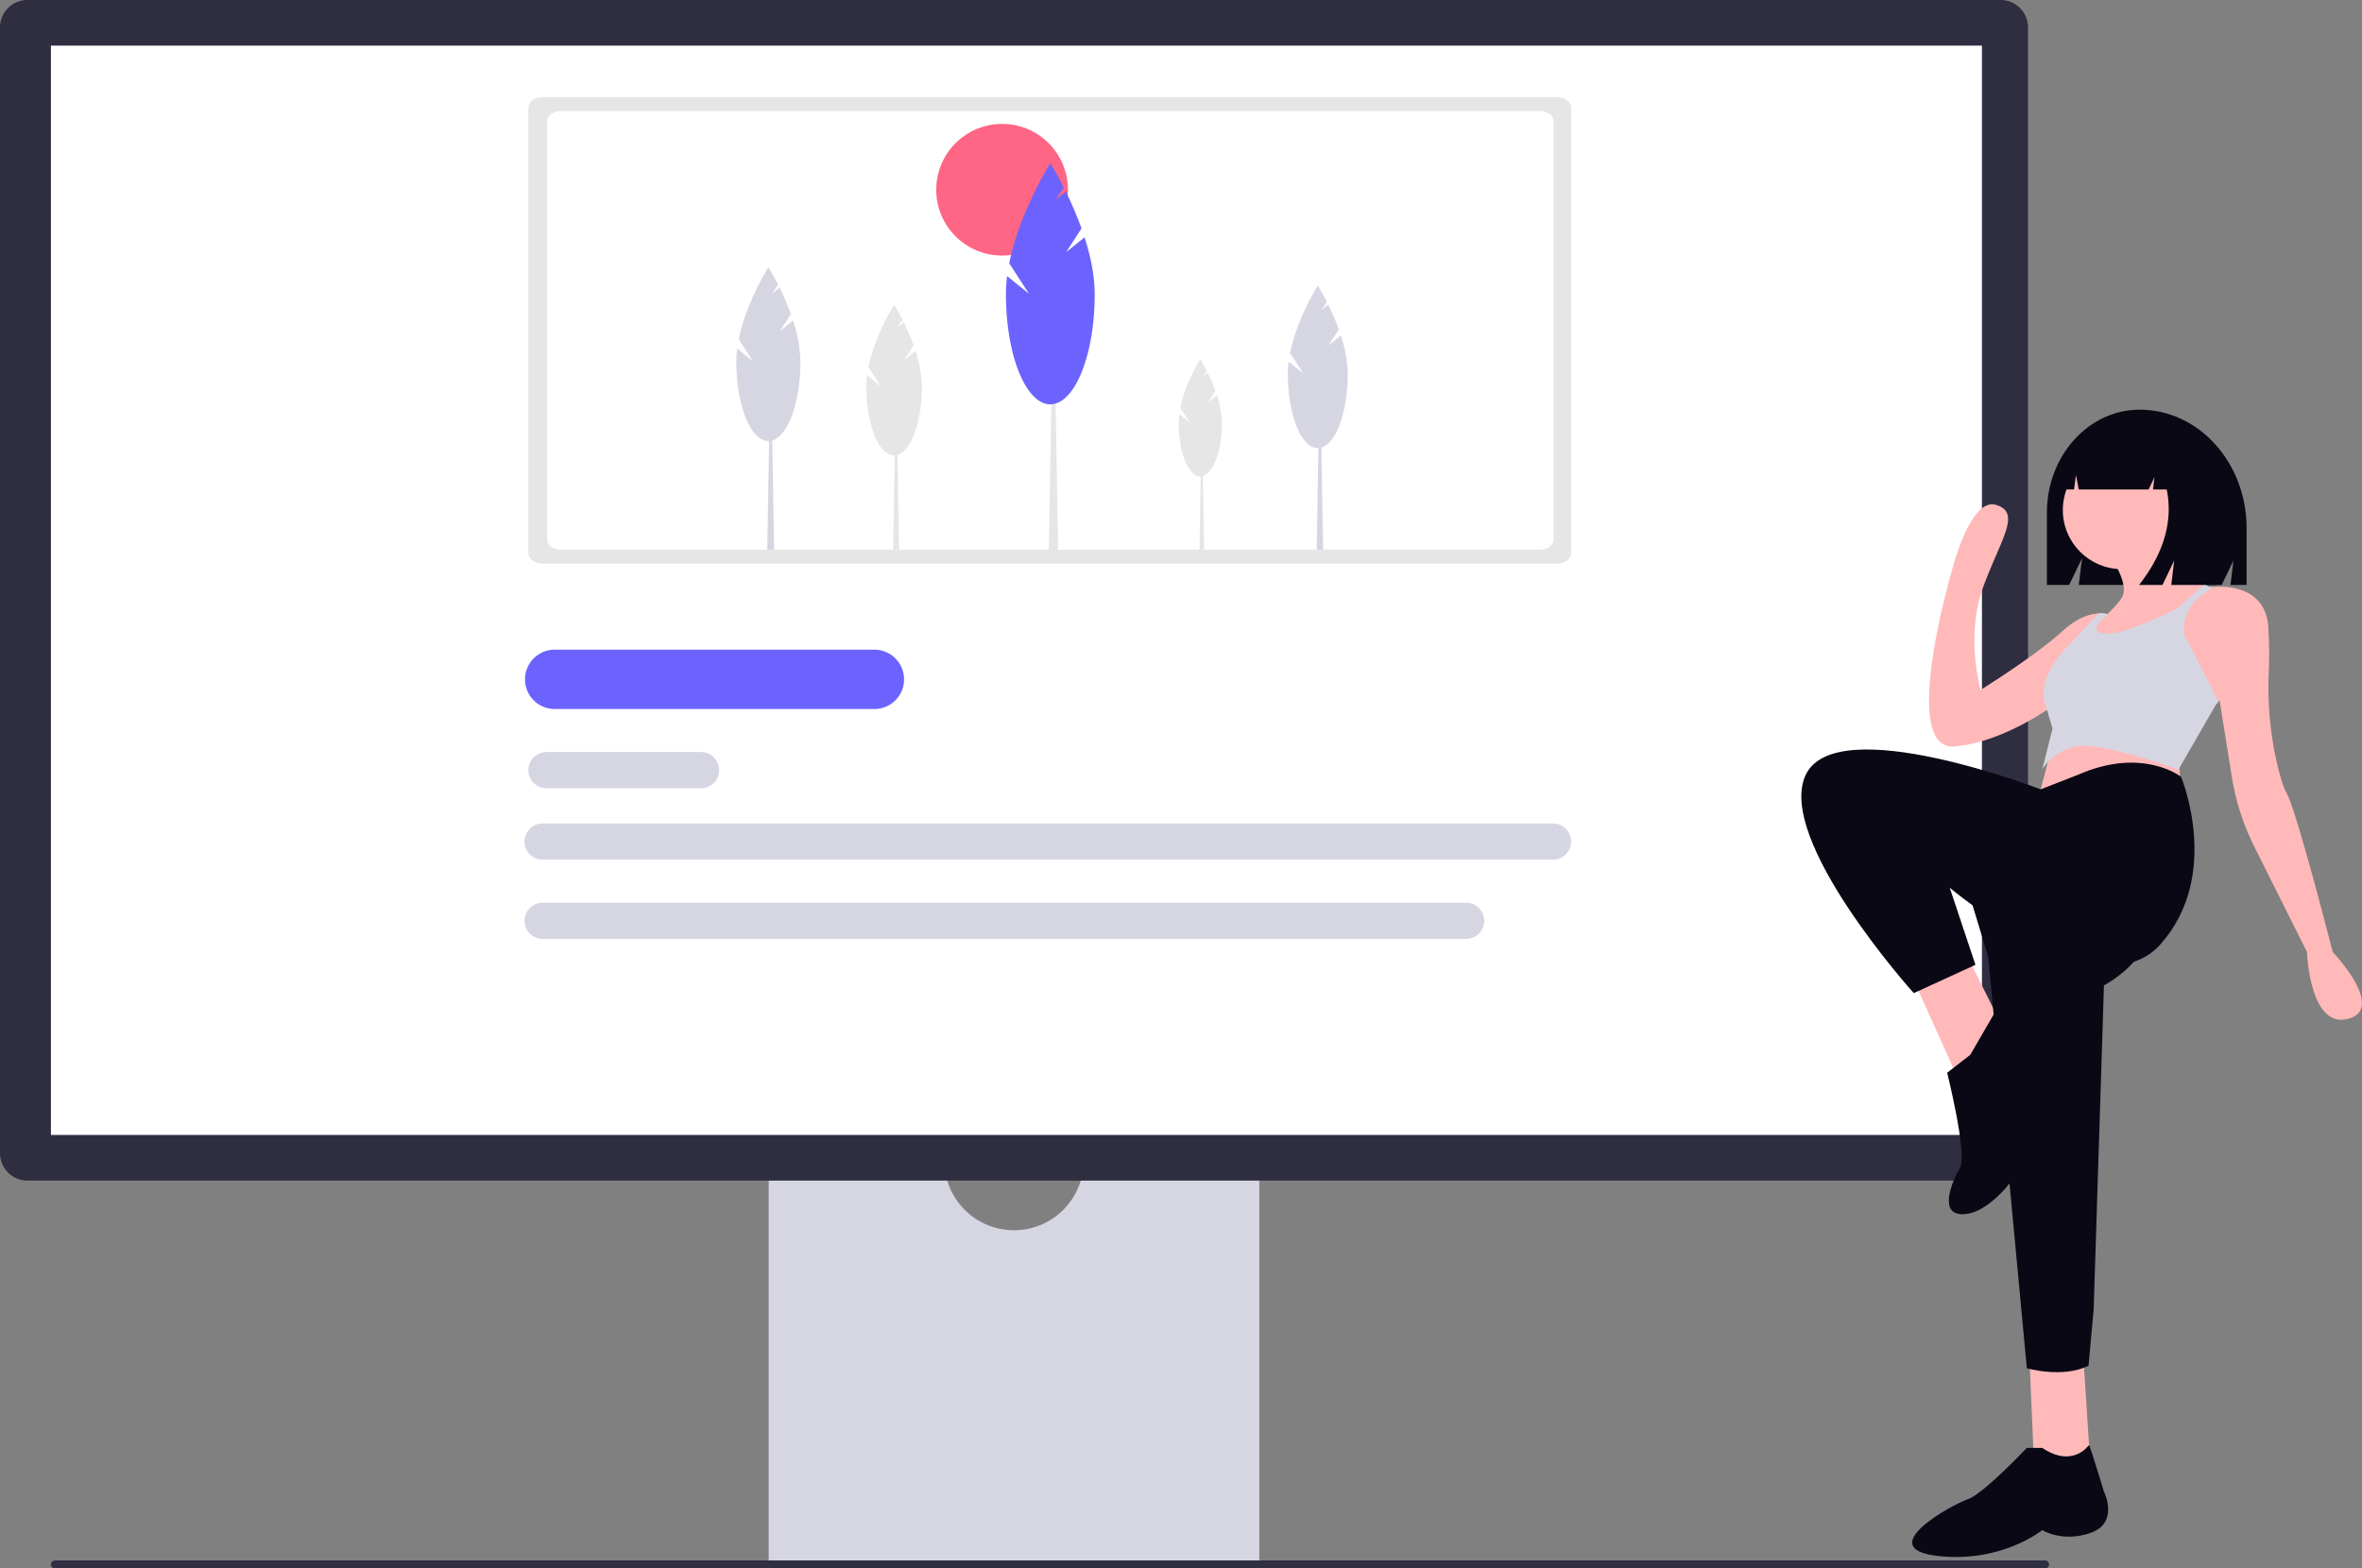 <svg xmlns="http://www.w3.org/2000/svg" width="1014.392" height="673.75" viewBox="0 0 1014.392 673.75" xmlns:xlink="http://www.w3.org/1999/xlink" role="img" artist="Katerina Limpitsouni" source="https://undraw.co/">
  <rect x="0" y="0" width="1014.392" height="673.75" fill="#808080" stroke="none"/>
  <g id="Group_21" data-name="Group 21" transform="translate(-510 -218.568)">
    <path id="Path_333-2334" data-name="Path 333" d="M15.18,488.905a1.709,1.709,0,0,0,1.714,1.714H871.6a1.714,1.714,0,1,0,0-3.429H16.894a1.709,1.709,0,0,0-1.714,1.714Z" transform="translate(516.689 401.698)" fill="#2f2e43"/>
    <path id="Path_334-2335" data-name="Path 334" d="M364.1,370.945a29.915,29.915,0,0,1-59.21,0H229.146V538.419H439.84V370.945H364.1Z" transform="translate(610.981 350.471)" fill="#d6d6e3"/>
    <path id="Path_335-2336" data-name="Path 335" d="M859.2,529.047H11.746A11.759,11.759,0,0,1,0,517.3V33.657A11.759,11.759,0,0,1,11.746,21.911H859.2A11.76,11.76,0,0,1,870.95,33.657V517.3A11.76,11.76,0,0,1,859.2,529.047Z" transform="translate(510 196.656)" fill="#2f2e41"/>
    <rect id="Rectangle_123" data-name="Rectangle 123" width="829.301" height="467.937" transform="translate(531.869 238.167)" fill="#fff"/>
    <path id="Path_338-2337" data-name="Path 338" d="M253.678,172.684H115.943a12.752,12.752,0,0,1,0-25.5H253.678a12.752,12.752,0,0,1,0,25.5Z" transform="translate(632.061 350.458)" fill="#6c63ff"/>
    <path id="Path_339-2338" data-name="Path 339" d="M178.5,193.251H112.117a7.773,7.773,0,1,1,0-15.546H178.5a7.773,7.773,0,1,1,0,15.546Z" transform="translate(632.568 363.909)" fill="#d6d6e3"/>
    <path id="Path_340-2339" data-name="Path 340" d="M544.913,214.561H110.965a7.773,7.773,0,0,1,0-15.546H544.913a7.773,7.773,0,0,1,0,15.546Z" transform="translate(632.061 373.3)" fill="#d6d6e3"/>
    <path id="Path_341-2340" data-name="Path 341" d="M507.576,228.959H110.965a7.773,7.773,0,0,1,0-15.546H507.576a7.773,7.773,0,1,1,0,15.546Z" transform="translate(632.061 392.921)" fill="#d6d6e3"/>
    <path id="Path_342-2341" data-name="Path 342" d="M441.8,222.34H6.04c-3.33,0-6.04-2.083-6.04-4.642V26.554c0-2.56,2.709-4.642,6.04-4.642H441.8c3.33,0,6.04,2.083,6.04,4.642V217.7c0,2.56-2.71,4.642-6.04,4.642Z" transform="translate(736.912 238.363)" fill="#e6e6e6"/>
    <path id="Path_343-2342" data-name="Path 343" d="M426.387,210.342H5.829c-3.214,0-5.829-1.958-5.829-4.364V26.276c0-2.406,2.615-4.364,5.829-4.364H426.387c3.214,0,5.829,1.958,5.829,4.364v179.7c0,2.406-2.615,4.364-5.829,4.364Z" transform="translate(745 244.362)" fill="#fff"/>
    <g id="Group_13" data-name="Group 13" transform="translate(1283.608 394.547)">
      <path id="Path_99-2343" data-name="Path 99" d="M862.083,321.608h0c-22.022,0-39.874,19.812-39.874,44.251v31.05h9.55l5.529-11.5-1.382,11.5h61.381l5.026-10.458-1.256,10.458h6.911V372.53C907.968,344.407,887.425,321.608,862.083,321.608Z" transform="translate(-716.747 -321.608)" fill="#090814"/>
      <path id="Path_100-2344" data-name="Path 100" d="M824.631,465.165l-6.623,25.387,61.812-2.208-1.1-20.972S832.358,455.231,824.631,465.165Z" transform="translate(-716.747 -321.609)" fill="#ffb9b9"/>
      <path id="Path_101-2345" data-name="Path 101" d="M642.755,494.475l19.868,44.152,18.765-23.18-15.453-30.906Z" transform="translate(-594.475 -249.37)" fill="#ffb9b9"/>
      <path id="Path_102-2346" data-name="Path 102" d="M692.426,656.733l2.207,50.774h24.284l-3.312-50.774Z" transform="translate(-594.475 -249.37)" fill="#ffb9b9"/>
      <path id="Path_103-2347" data-name="Path 103" d="M786,520.355l11.038,36.425,16.557,176.607s15.453,4.415,26.491-1.1L842.292,708l4.415-139.078s20.972-11.038,18.764-26.491-7.727-36.425-7.727-36.425Z" transform="translate(-716.747 -321.609)" fill="#090814"/>
      <path id="Path_104-2348" data-name="Path 104" d="M820.216,767.6h-6.623s-18.764,19.868-25.387,22.076-40.84,20.972-13.246,24.283,45.256-11.038,45.256-11.038,8.83,5.519,20.972,1.1,5.519-17.661,5.519-17.661-6.164-20.187-6.393-20.028S833.462,776.435,820.216,767.6Z" transform="translate(-716.747 -321.609)" fill="#090814"/>
      <ellipse id="Ellipse_23" data-name="Ellipse 23" cx="25.387" cy="25.387" rx="25.387" ry="25.387" transform="translate(112.3 17.724)" fill="#ffb9b9"/>
      <path id="Path_105-2349" data-name="Path 105" d="M891.962,397.834l-11.678,9.735-1.567,1.3-1.1,13.245H834.565s5.872-5.088,11.325-10.354c.11-.121.232-.254.364-.375.74-.717,1.4-1.38,2-1.976.32-.331.629-.64.905-.927.453-.475.894-.927,1.336-1.38a.038.038,0,0,0,.011-.022,43.066,43.066,0,0,0,3.179-3.731l.011-.011a12.781,12.781,0,0,0,.74-1.093c3.311-5.519-4.415-16.557-4.415-16.557L874.3,373.55c.85,11.965,10.972,19.957,15.5,22.959C891.124,397.381,891.962,397.834,891.962,397.834Z" transform="translate(-716.746 -321.608)" fill="#ffb9b9"/>
      <path id="Path_106-2350" data-name="Path 106" d="M951.567,583.271c-16.557,4.415-17.661-28.7-17.661-28.7l-22.6-45.2a104.518,104.518,0,0,1-9.736-30.32l-5.2-32.657-1.578,1.887v.011l-2.837,1.413-17.241-27.595-4.835-7.727v-8.83l16.557-7.727h6.623s.143-.022.4-.044c3.046-.32,22.871-1.645,23.886,17.7.4,7.594.365,13.886.159,18.822a145.765,145.765,0,0,0,3.85,40.632c1.169,4.794,2.443,8.958,3.718,11.189,4.415,7.727,19.868,68.435,19.868,68.435S968.124,578.856,951.567,583.271Z" transform="translate(-716.747 -321.609)" fill="#ffb9b9"/>
      <path id="Path_107-2351" data-name="Path 107" d="M850.018,409.975l-4.183,7.627-2.473,4.515-12.109,22.076s-3.433,2.8-9,6.424c-9.25,6.016-24.416,14.272-39.571,15.652-24.283,2.208-1.1-76.162-1.1-76.162s7.727-30.906,18.764-27.595,2.208,14.349-5.519,35.321-1.1,44.152-1.1,44.152,23.18-14.349,35.321-25.387c6.325-5.751,11.755-7.307,15.5-7.473h.011a14.054,14.054,0,0,1,3.7.287,8.351,8.351,0,0,1,1.766.563Z" transform="translate(-716.747 -321.608)" fill="#ffb9b9"/>
      <path id="Path_109-2352" data-name="Path 109" d="M895.826,446.952,894.8,448.3l-16.082,27.9s-20.972-7.727-36.425-9.934a21.647,21.647,0,0,0-22.065,9.9l4.4-17.628-2.373-7.925c-.276-.927-.6-1.954-.938-3.113-3.311-11.038,8.83-23.18,8.83-23.18l14.393-15.2h.011a14.056,14.056,0,0,1,3.7.287c-.6.6-1.258,1.258-2,1.976-.133.121-.254.254-.364.375-4.228,4.316-2.031,5.519-.055,5.839a9.721,9.721,0,0,0,1.976.1c4.6.662,14.68-3.378,22.076-6.755,5.033-2.3,8.83-4.283,8.83-4.283l9.636-8.83,1.446-1.325c1.325.872,2.163,1.325,2.163,1.325h1.1s.143-.022.4-.044l-5.026,3.729a18.685,18.685,0,0,0-7.513,16.183h0Z" transform="translate(-716.746 -321.609)" fill="#d6d6e3"/>
      <path id="Path_110-2353" data-name="Path 110" d="M835.669,478.41l-16.137,6.3s-87.619-33.9-100.865-6.3,46.359,93.822,46.359,93.822l26.491-12.142-11.038-33.114s64.02,54.086,90.511,24.283,8.83-71.942,8.83-71.942S863.264,466.269,835.669,478.41Z" transform="translate(-716.746 -321.609)" fill="#090814"/>
      <path id="Path_111-2354" data-name="Path 111" d="M789.31,598.724l-9.934,7.727s8.83,35.321,5.519,40.84-9.934,20.972,2.208,19.868,25.387-19.868,26.491-26.491,8.83-26.491,8.83-26.491,13.246-30.906,3.311-32.01-25.757-1.843-25.757-1.843Z" transform="translate(-716.746 -321.609)" fill="#090814"/>
      <path id="Path_112-2355" data-name="Path 112" d="M873.419,333.8a20.912,20.912,0,0,0-16.5-8.42h-.783c-15.094,0-27.329,13.658-27.329,30.506h5.057l.817-6.217,1.2,6.217h30l2.513-5.26-.628,5.26h5.9q4.13,20.513-11.87,41.025h10.052l5.026-10.519-1.257,10.519h19.162l3.77-24.195C898.544,354.6,888.016,339.231,873.419,333.8Z" transform="translate(-716.747 -321.608)" fill="#090814"/>
    </g>
    <g id="Group_16" data-name="Group 16" transform="translate(101.705 63.582)">
      <path id="Path_609-2356" data-name="Path 609" d="M210.741,444.522h-2.948l.984-57.585h.984Z" transform="translate(530.003 -53.4)" fill="#d6d6e3"/>
      <path id="Path_610-2357" data-name="Path 610" d="M390.248,421.927l4.759-7.354a110.278,110.278,0,0,0-4.882-11.428l-3.077,2.486,2.436-3.765c-2.322-4.57-4.149-7.45-4.149-7.45s-9.542,15.038-12.732,30.962l6.107,9.437-6.759-5.46a44.615,44.615,0,0,0-.371,5.593c0,18.858,6.159,34.146,13.756,34.146s13.756-15.289,13.756-34.146a58.66,58.66,0,0,0-3.15-17.621Z" transform="translate(352.952 -124.645)" fill="#d6d6e3"/>
    </g>
    <g id="Group_17" data-name="Group 17" transform="translate(221.585 71.47)">
      <path id="Path_611-2358" data-name="Path 611" d="M327.509,440.778h-2.757l.92-53.841h.92Z" transform="translate(529.139 -57.545)" fill="#d6d6e3"/>
      <path id="Path_612-2359" data-name="Path 612" d="M505.992,420.139l4.449-6.876a103.073,103.073,0,0,0-4.565-10.685L503,404.9l2.278-3.52c-2.171-4.273-3.879-6.966-3.879-6.966s-8.923,14.062-11.9,28.95l5.705,8.823-6.319-5.105a41.711,41.711,0,0,0-.347,5.23c0,17.632,5.759,31.926,12.862,31.926s12.862-14.3,12.862-31.926a54.846,54.846,0,0,0-2.945-16.475Z" transform="translate(352.952 -124.645)" fill="#d6d6e3"/>
    </g>
    <circle id="Ellipse_94" data-name="Ellipse 94" cx="28.28" cy="28.28" r="28.28" transform="translate(912.081 271.792)" fill="#ff6584"/>
    <g id="Group_15" data-name="Group 15" transform="translate(189.955 213.137)">
      <path id="Path_613-2360" data-name="Path 613" d="M260.865,360.777H256.78l1.362-79.806H259.5Z" transform="translate(513.651 -116.982)" fill="#e6e6e6"/>
      <path id="Path_614-2361" data-name="Path 614" d="M424.969,223.384l6.6-10.191a152.81,152.81,0,0,0-6.766-15.839l-4.264,3.444,3.377-5.219c-3.22-6.334-5.75-10.325-5.75-10.325s-13.226,20.842-17.645,42.91l8.461,13.079-9.369-7.567a61.82,61.82,0,0,0-.514,7.752c0,26.135,8.536,47.322,19.065,47.322s19.065-21.187,19.065-47.322c0-8.1-1.833-16.579-4.362-24.42Z" transform="translate(352.952 -109.64)" fill="#6c63ff"/>
    </g>
    <g id="Group_19" data-name="Group 19" transform="translate(157.525 79.66)">
      <path id="Path_609-2-2362" data-name="Path 609" d="M210.351,436.892h-2.558l.854-49.955h.854Z" transform="translate(528.245 -61.849)" fill="#e6e6e6"/>
      <path id="Path_610-2-2363" data-name="Path 610" d="M387.775,418.282l4.128-6.38a95.666,95.666,0,0,0-4.235-9.914L385,404.145l2.114-3.266c-2.015-3.965-3.6-6.463-3.6-6.463s-8.278,13.046-11.045,26.86l5.3,8.187-5.863-4.737a38.7,38.7,0,0,0-.322,4.852c0,16.36,5.343,29.621,11.934,29.621s11.934-13.264,11.934-29.621a50.888,50.888,0,0,0-2.732-15.286Z" transform="translate(352.952 -124.645)" fill="#e6e6e6"/>
    </g>
    <g id="Group_20" data-name="Group 20" transform="translate(291.673 103.072)">
      <path id="Path_609-3-2364" data-name="Path 609" d="M209.782,425.783h-1.989l.664-38.846h.664Z" transform="translate(525.687 -74.151)" fill="#e6e6e6"/>
      <path id="Path_610-3-2365" data-name="Path 610" d="M384.173,412.974l3.21-4.961a74.4,74.4,0,0,0-3.293-7.709l-2.076,1.677,1.644-2.54c-1.567-3.083-2.8-5.026-2.8-5.026s-6.437,10.144-8.589,20.887l4.119,6.366-4.559-3.683a30.1,30.1,0,0,0-.25,3.773c0,12.721,4.155,23.034,9.28,23.034s9.28-10.314,9.28-23.034a39.571,39.571,0,0,0-2.125-11.887Z" transform="translate(352.952 -124.645)" fill="#e6e6e6"/>
    </g>
  </g>
</svg>